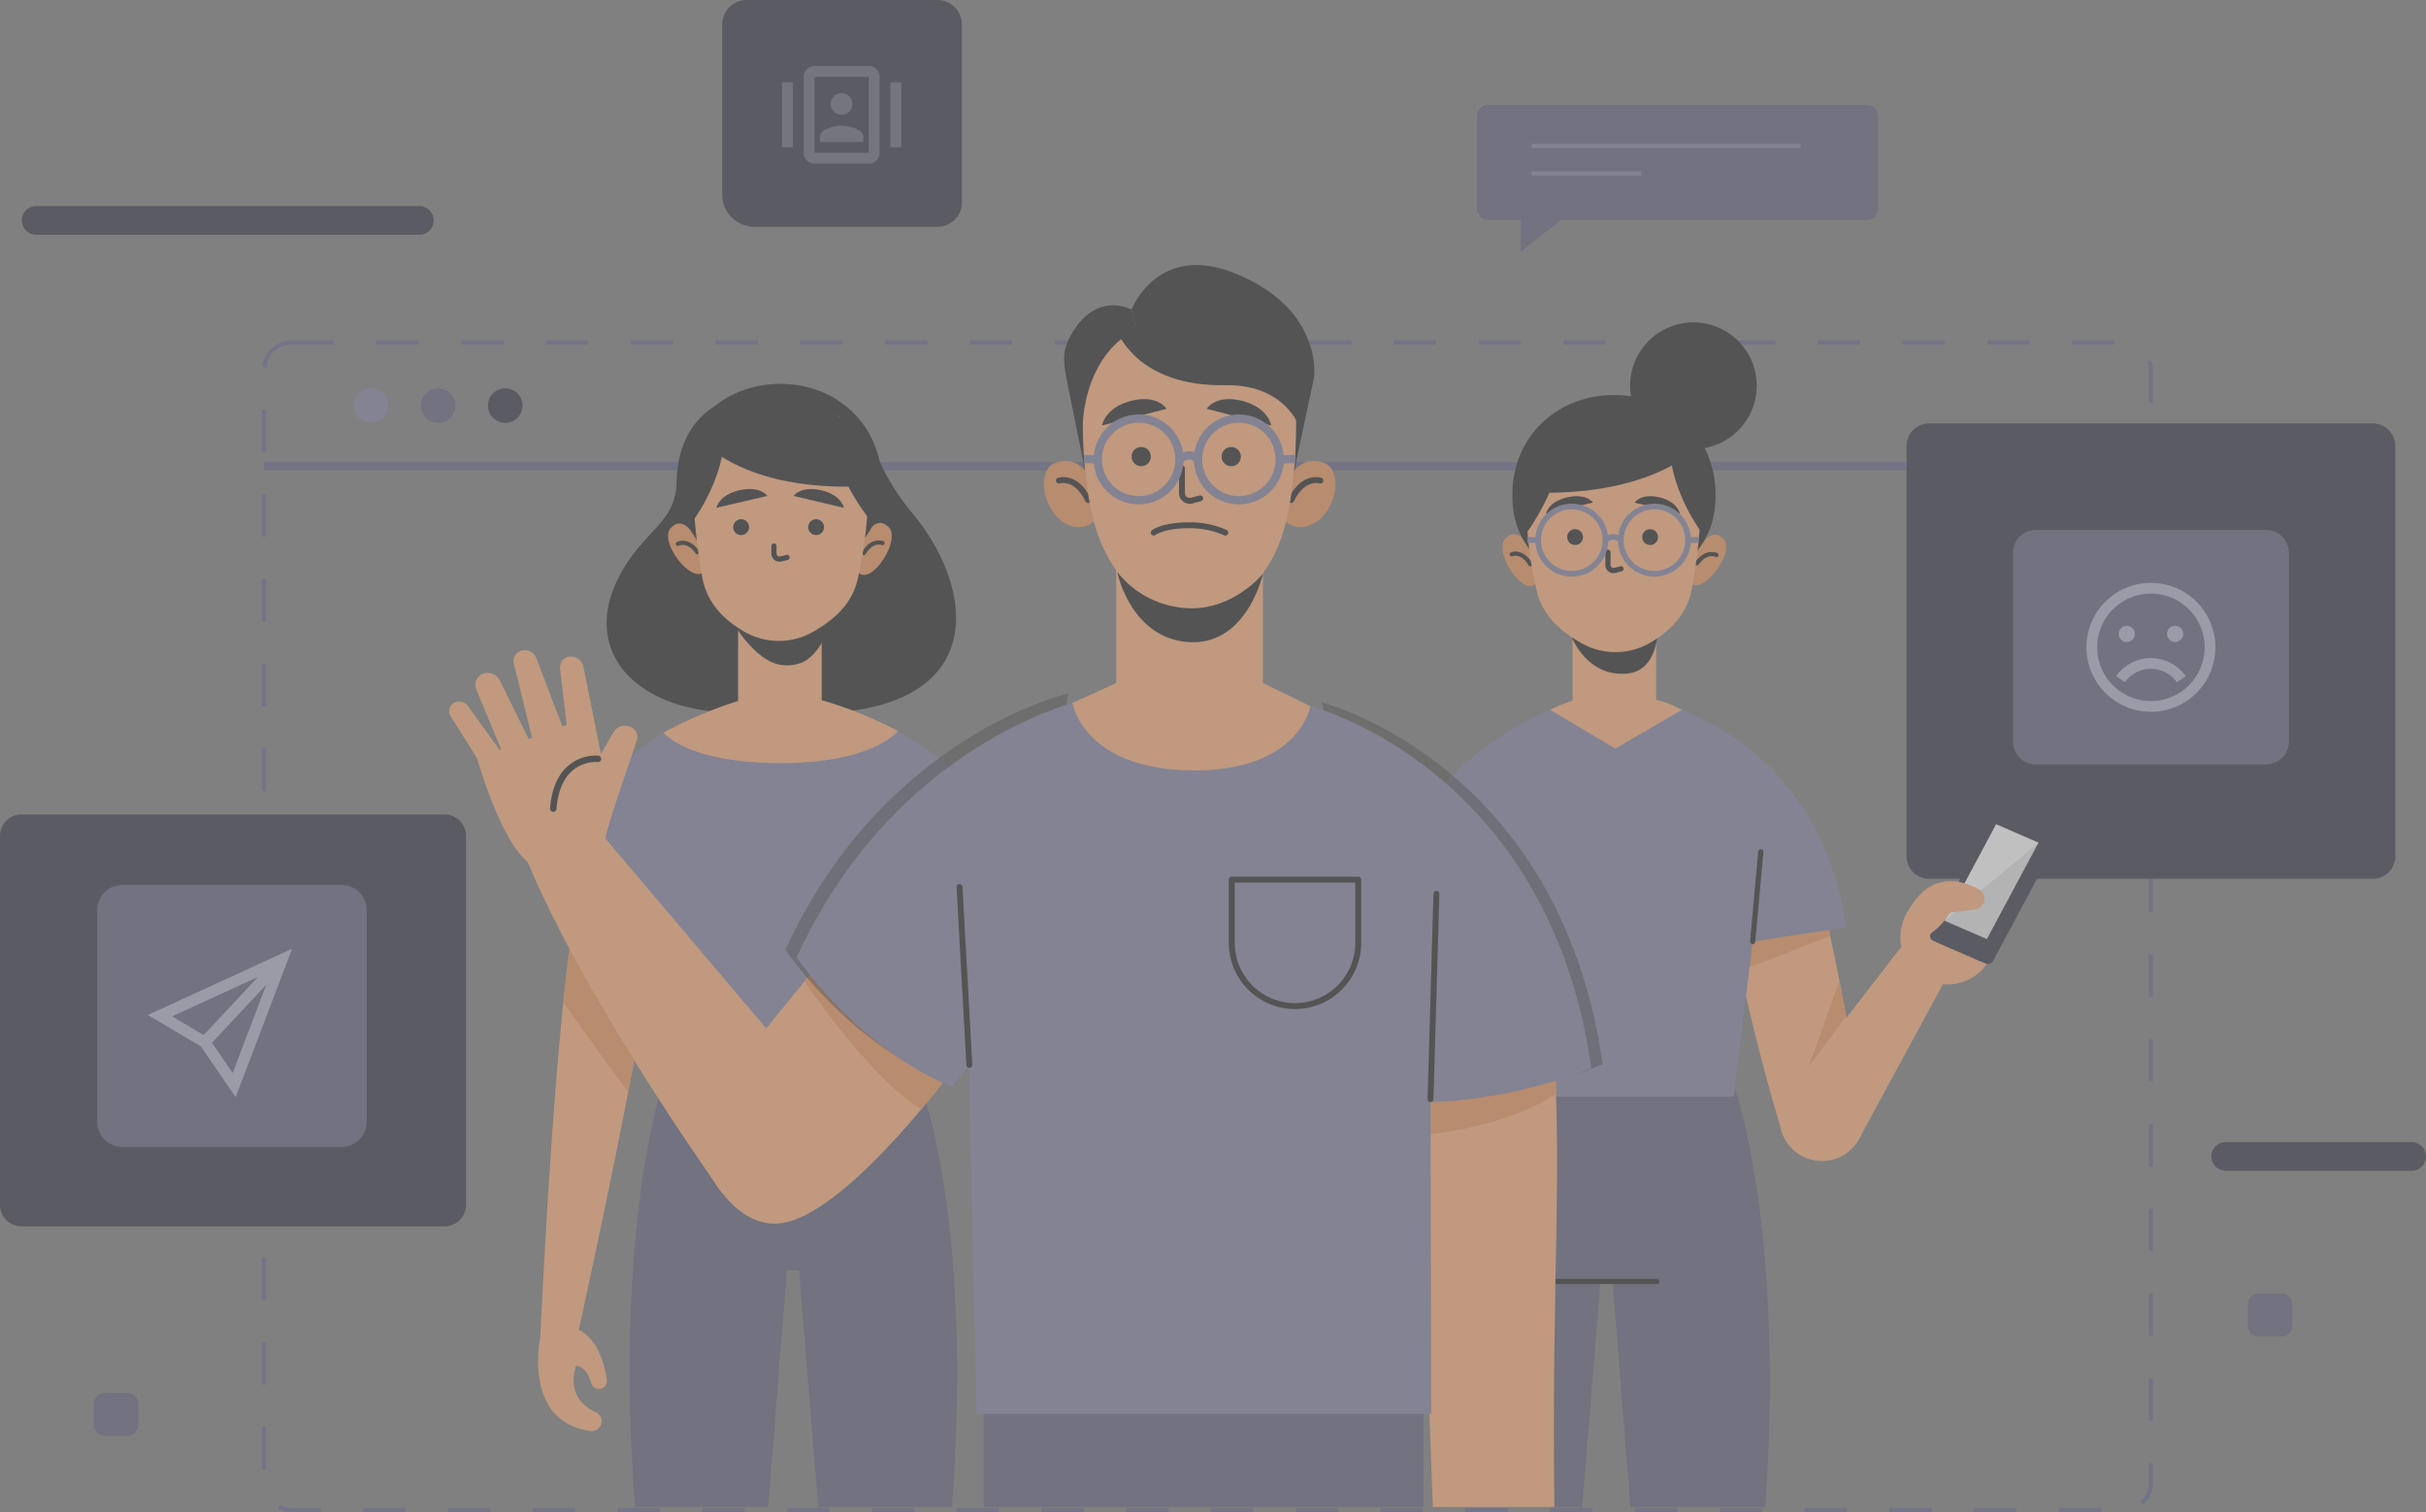 <svg xmlns="http://www.w3.org/2000/svg" xmlns:xlink="http://www.w3.org/1999/xlink" width="574.209" height="357.89" viewBox="0 0 574.209 357.89">
  <rect x="0" y="0" width="574.209" height="357.89" fill="#808080" stroke="none"/>
  <defs>
    <clipPath id="clip-path">
      <rect id="Rectangle_466" data-name="Rectangle 466" width="410.756" height="297.54" fill="none"/>
    </clipPath>
    <clipPath id="clip-path-2">
      <rect id="Rectangle_464" data-name="Rectangle 464" width="66.511" height="93.725" fill="none"/>
    </clipPath>
    <clipPath id="clip-path-3">
      <rect id="Rectangle_465" data-name="Rectangle 465" width="67.013" height="91.296" fill="none"/>
    </clipPath>
  </defs>
  <g id="no_address" data-name="no address" opacity="0.5">
    <g id="Group_1240" data-name="Group 1240">
      <line id="Line_213" data-name="Line 213" x2="446.616" transform="translate(62.486 110.341)" fill="none" stroke="#67678e" stroke-miterlimit="10" stroke-width="1.968"/>
      <g id="Group_1216" data-name="Group 1216">
        <g id="Group_1238" data-name="Group 1238">
          <rect id="Rectangle_460" data-name="Rectangle 460" width="446.616" height="276.326" rx="6.521" transform="translate(62.486 81.064)" fill="none" stroke="#67678e" stroke-miterlimit="10" stroke-width="1" stroke-dasharray="10.034 10.034"/>
          <path id="Path_4811" data-name="Path 4811" d="M101.812,106.857a4.085,4.085,0,1,1-4.085-4.085,4.085,4.085,0,0,1,4.085,4.085" transform="translate(-9.892 -10.857)" fill="#8686a5"/>
          <path id="Path_4812" data-name="Path 4812" d="M119.564,106.857a4.085,4.085,0,1,1-4.085-4.085,4.085,4.085,0,0,1,4.085,4.085" transform="translate(-11.767 -10.857)" fill="#63637f"/>
          <path id="Path_4813" data-name="Path 4813" d="M137.317,106.857a4.085,4.085,0,1,1-4.085-4.085,4.085,4.085,0,0,1,4.085,4.085" transform="translate(-13.643 -10.857)" fill="#363647"/>
          <path id="Path_4814" data-name="Path 4814" d="M614.886,219.829H509.922a5.358,5.358,0,0,1-5.358-5.358V117.4a5.358,5.358,0,0,1,5.358-5.358H614.886a5.358,5.358,0,0,1,5.358,5.358v97.075a5.358,5.358,0,0,1-5.358,5.358" transform="translate(-53.302 -11.836)" fill="#363647"/>
          <path id="Path_4815" data-name="Path 4815" d="M538.1,195.727h54.554a5.386,5.386,0,0,0,5.386-5.386v-44.71a5.386,5.386,0,0,0-5.386-5.385H538.1a5.385,5.385,0,0,0-5.386,5.385v44.71a5.386,5.386,0,0,0,5.386,5.386" transform="translate(-56.275 -14.815)" fill="#63637f"/>
          <path id="Path_4816" data-name="Path 4816" d="M105.212,313.005H5.109A5.11,5.11,0,0,1,0,307.9V220.619a5.11,5.11,0,0,1,5.109-5.109h100.1a5.11,5.11,0,0,1,5.109,5.109V307.9a5.11,5.11,0,0,1-5.109,5.109" transform="translate(0 -22.766)" fill="#363647"/>
          <path id="Path_4817" data-name="Path 4817" d="M83.576,296.194H31.66a5.938,5.938,0,0,1-5.938-5.938V240.118a5.937,5.937,0,0,1,5.938-5.938H83.576a5.937,5.937,0,0,1,5.938,5.938v50.139a5.938,5.938,0,0,1-5.938,5.938" transform="translate(-2.717 -24.739)" fill="#63637f"/>
          <path id="Path_4818" data-name="Path 4818" d="M99.857,61.327H9.17a3.392,3.392,0,1,1,0-6.785H99.857a3.392,3.392,0,1,1,0,6.785" transform="translate(-0.61 -5.762)" fill="#363647"/>
          <path id="Path_4819" data-name="Path 4819" d="M632.64,309.011H588.624a3.392,3.392,0,1,1,0-6.785H632.64a3.392,3.392,0,1,1,0,6.785" transform="translate(-61.823 -31.927)" fill="#363647"/>
          <path id="Path_4820" data-name="Path 4820" d="M602.833,352.488h-5.379a2.559,2.559,0,0,1-2.559-2.559v-5.05a2.559,2.559,0,0,1,2.559-2.559h5.379a2.559,2.559,0,0,1,2.559,2.559v5.05a2.559,2.559,0,0,1-2.559,2.559" transform="translate(-62.844 -36.162)" fill="#63637f"/>
          <path id="Path_4821" data-name="Path 4821" d="M32.785,378.766H27.407a2.559,2.559,0,0,1-2.559-2.559v-5.05a2.559,2.559,0,0,1,2.559-2.559h5.379a2.559,2.559,0,0,1,2.559,2.559v5.05a2.559,2.559,0,0,1-2.559,2.559" transform="translate(-2.625 -38.938)" fill="#63637f"/>
          <path id="Path_4822" data-name="Path 4822" d="M483.108,54.992H393.6A2.693,2.693,0,0,1,390.9,52.3V30.444A2.693,2.693,0,0,1,393.6,27.75h89.512a2.694,2.694,0,0,1,2.693,2.694V52.3a2.694,2.694,0,0,1-2.693,2.694" transform="translate(-41.295 -2.931)" fill="#63637f"/>
          <line id="Line_214" data-name="Line 214" x2="63.659" transform="translate(362.534 34.526)" fill="none" stroke="#8686a5" stroke-miterlimit="10" stroke-width="1"/>
          <line id="Line_215" data-name="Line 215" x2="25.929" transform="translate(362.534 41.059)" fill="none" stroke="#8686a5" stroke-miterlimit="10" stroke-width="1"/>
          <path id="Path_4823" data-name="Path 4823" d="M402.461,54.764V65.381l13.352-10.617Z" transform="translate(-42.516 -5.785)" fill="#63637f"/>
          <path id="Path_4824" data-name="Path 4824" d="M242.087,53.681h-43.33a7.62,7.62,0,0,1-7.62-7.62V5.778A5.777,5.777,0,0,1,196.914,0h45.173a5.777,5.777,0,0,1,5.778,5.778V47.9a5.777,5.777,0,0,1-5.778,5.778" transform="translate(-20.192)" fill="#363647"/>
        </g>
      </g>
      <g id="Group_1224" data-name="Group 1224" transform="translate(103.625 59.128)">
        <g id="Group_1223" data-name="Group 1223" clip-path="url(#clip-path)">
          <path id="Path_4825" data-name="Path 4825" d="M450.705,286.764l-32.646-4.348.255,3.242L390.4,289.376s-17.992,45.137-2.135,144.408h22.7l8.172-100.659h2.9l7.915,100.659h22.7c15.857-99.271-1.96-147.02-1.96-147.02" transform="translate(-143.951 -88.962)" fill="#63637f"/>
          <line id="Line_216" data-name="Line 216" x2="23.689" transform="translate(264.813 244.163)" fill="none" stroke="#282828" stroke-linecap="round" stroke-linejoin="round" stroke-width="1.233"/>
          <path id="Path_4826" data-name="Path 4826" d="M477.737,233.517c-2.793-4.458-18.482-4.3-19.31-4.4-4.241-.5,2.72,33.253,11.543,62.755a9.906,9.906,0,0,0,13.35,6.3l.176-.074a9.918,9.918,0,0,0,5.881-10.975c-4.2-22.262-8.411-48.45-11.64-53.605" transform="translate(-151.918 -83.331)" fill="#ffb27d"/>
          <path id="Path_4827" data-name="Path 4827" d="M481.762,246.867l-20.031,7.773-1.877-9.5,20.741-5.174Z" transform="translate(-152.204 -84.477)" fill="#ed975d"/>
          <path id="Path_4828" data-name="Path 4828" d="M487.511,267.945s-9.489,12.744-9.037,12.158,7.441-20.594,7.441-20.594Z" transform="translate(-154.169 -86.542)" fill="#ed975d"/>
          <path id="Path_4829" data-name="Path 4829" d="M500.291,249.788l-27.2,35.241A10,10,0,1,0,489.8,295.9l22.64-41.77Z" transform="translate(-153.382 -85.515)" fill="#ffb27d"/>
          <path id="Path_4830" data-name="Path 4830" d="M510.7,257.32a11.22,11.22,0,1,1,14.126-7.227A11.22,11.22,0,0,1,510.7,257.32" transform="translate(-156.754 -83.998)" fill="#ffb27d"/>
          <path id="Path_4831" data-name="Path 4831" d="M522.4,239.661s3.07-3.188-2.376-5.423-12.181-1.722-16.48,8.718Z" transform="translate(-156.819 -83.759)" fill="#ffb27d"/>
          <path id="Path_4832" data-name="Path 4832" d="M528.935,215.515l11.389,4.938a1.175,1.175,0,0,1,.515,1.678l-14.982,27.985a1.432,1.432,0,0,1-1.779.683l-11.389-4.938a1.174,1.174,0,0,1-.515-1.678L527.156,216.2a1.432,1.432,0,0,1,1.779-.683" transform="translate(-157.713 -81.884)" fill="#363647"/>
          <path id="Path_4833" data-name="Path 4833" d="M527.719,214.961l11.389,4.938a1.175,1.175,0,0,1,.515,1.678l-14.982,27.985a1.432,1.432,0,0,1-1.779.683l-11.389-4.938a1.175,1.175,0,0,1-.515-1.678l14.982-27.985a1.433,1.433,0,0,1,1.779-.683" transform="translate(-157.585 -81.826)" fill="#363647"/>
          <path id="Path_4834" data-name="Path 4834" d="M526.839,218.157l10.007,4.339L524.635,245.3l-10.007-4.338Z" transform="translate(-157.99 -82.174)" fill="#e6e6e6"/>
          <path id="Path_4835" data-name="Path 4835" d="M536.846,222.5l-22.217,18.469,12.21-22.807Z" transform="translate(-157.99 -82.174)" fill="#fff"/>
          <path id="Path_4836" data-name="Path 4836" d="M517.231,233.327a18.155,18.155,0,0,1,4.824,1.791,2.56,2.56,0,0,1-.917,4.779l-5.922.747s-3.088,5.324-7.125,5.922l3.7-9.349Z" transform="translate(-157.299 -83.776)" fill="#ffb27d"/>
          <path id="Path_4837" data-name="Path 4837" d="M427.679,184.417c-.654,0,41.987,5.9,49.023,54.516l-22.126,3.39-4.461,36.7H388.389l-12.255-67.81s13.676-19.6,39.068-26.8Z" transform="translate(-143.359 -78.61)" fill="#8686a5"/>
          <line id="Line_217" data-name="Line 217" y1="21.227" x2="1.92" transform="translate(311.216 142.486)" fill="none" stroke="#282828" stroke-linecap="round" stroke-linejoin="round" stroke-width="1.233"/>
          <path id="Path_4838" data-name="Path 4838" d="M435.333,183.2V166.313H415.544V183.4a38.434,38.434,0,0,0-5.316,2.156l15.434,9.193,15.778-9.194a25.744,25.744,0,0,0-6.108-2.354" transform="translate(-146.961 -76.697)" fill="#ffb27d"/>
          <path id="Path_4839" data-name="Path 4839" d="M415.967,168s3.554,9.437,13.042,8.623c8.719-.749,7.331-13.826,7.331-13.826Z" transform="translate(-147.567 -76.326)" fill="#282828"/>
          <path id="Path_4840" data-name="Path 4840" d="M405.4,153.187c-3.1,2.814-10.037-7.858-7.04-10.854s5.283,1.7,5.283,1.7l1.338,3.185,1.01,4.314.24,1.13Z" transform="translate(-145.63 -74.058)" fill="#ed975d"/>
          <path id="Path_4841" data-name="Path 4841" d="M400.065,146.66s2.348-1.056,4.433,2.348" transform="translate(-145.888 -74.605)" fill="none" stroke="#282828" stroke-linecap="round" stroke-linejoin="round" stroke-width="0.993"/>
          <path id="Path_4842" data-name="Path 4842" d="M447.238,152.879c2.852,3.066,10.666-6.98,7.933-10.22s-5.408,1.252-5.408,1.252l-1.6,3.061-1.371,4.213-.335,1.105Z" transform="translate(-150.788 -74.074)" fill="#ed975d"/>
          <path id="Path_4843" data-name="Path 4843" d="M453.684,146.845s-2.25-1.251-4.616,1.964" transform="translate(-151.064 -74.615)" fill="none" stroke="#282828" stroke-linecap="round" stroke-linejoin="round" stroke-width="0.993"/>
          <path id="Path_4844" data-name="Path 4844" d="M400.234,128.266c0,14.126,10.77,20.825,24.055,20.825s24.056-6.7,24.056-20.825-10.77-23.735-24.056-23.735-24.055,9.61-24.055,23.735" transform="translate(-145.905 -70.171)" fill="#282828"/>
          <path id="Path_4845" data-name="Path 4845" d="M403.888,129.632a96.617,96.617,0,0,0,2.448,21.466c1.2,5.2,4.567,8.834,9.329,11.759l.868.532a16.371,16.371,0,0,0,16.664.185c5.159-3.008,8.771-6.973,9.883-12.553a141.173,141.173,0,0,0,2.243-21.389s1.924-21.891-20.421-21.466-21.013,21.466-21.013,21.466" transform="translate(-146.29 -70.554)" fill="#ffb27d"/>
          <path id="Path_4846" data-name="Path 4846" d="M425.538,146.137v3.029a1.378,1.378,0,0,0,.1.509,1.35,1.35,0,0,0,1.609.744l1.39-.368" transform="translate(-148.579 -74.566)" fill="none" stroke="#282828" stroke-linecap="round" stroke-linejoin="round" stroke-width="1.232"/>
          <path id="Path_4847" data-name="Path 4847" d="M420.253,132.823l-11.105,2.6s.505-2.826,5.048-3.853,6.058,1.25,6.058,1.25" transform="translate(-146.847 -72.999)" fill="#282828"/>
          <path id="Path_4848" data-name="Path 4848" d="M432.586,132.823l10.723,2.6s-.487-2.826-4.874-3.853-5.849,1.25-5.849,1.25" transform="translate(-149.323 -72.999)" fill="#282828"/>
          <path id="Path_4849" data-name="Path 4849" d="M418.5,141.9a1.873,1.873,0,1,1-1.873-1.867A1.871,1.871,0,0,1,418.5,141.9" transform="translate(-147.439 -73.921)" fill="#282828"/>
          <path id="Path_4850" data-name="Path 4850" d="M438.352,141.9a1.873,1.873,0,1,1-1.873-1.867,1.87,1.87,0,0,1,1.873,1.867" transform="translate(-149.536 -73.921)" fill="#282828"/>
          <circle id="Ellipse_161" data-name="Ellipse 161" cx="7.964" cy="7.964" r="7.964" transform="translate(258.818 74.629) rotate(-76.717)" fill="none" stroke="#8686a5" stroke-miterlimit="10" stroke-width="1.342"/>
          <circle id="Ellipse_162" data-name="Ellipse 162" cx="7.964" cy="7.964" r="7.964" transform="translate(278.383 74.629) rotate(-76.717)" fill="none" stroke="#8686a5" stroke-miterlimit="10" stroke-width="1.342"/>
          <path id="Path_4851" data-name="Path 4851" d="M424.872,142.843a2.592,2.592,0,0,1,3.636,0" transform="translate(-148.508 -74.135)" fill="none" stroke="#8686a5" stroke-miterlimit="10" stroke-width="1.342"/>
          <line id="Line_218" data-name="Line 218" x1="2.509" y1="0.063" transform="translate(257.927 68.644)" fill="none" stroke="#8686a5" stroke-miterlimit="10" stroke-width="1.342"/>
          <line id="Line_219" data-name="Line 219" y1="0.063" x2="2.524" transform="translate(295.928 68.644)" fill="none" stroke="#8686a5" stroke-miterlimit="10" stroke-width="1.342"/>
          <path id="Path_4852" data-name="Path 4852" d="M449.049,137.411s-8.934-12.077-6.873-24.313a17.6,17.6,0,0,1,8.358,11.95c1.727,8.614-1.485,12.364-1.485,12.364" transform="translate(-150.303 -71.076)" fill="#282828"/>
          <path id="Path_4853" data-name="Path 4853" d="M403.726,138.132s10.378-13.718,8.318-25.953a20.43,20.43,0,0,0-8.925,12.771c-1.727,8.614.607,13.182.607,13.182" transform="translate(-146.143 -70.978)" fill="#282828"/>
          <path id="Path_4854" data-name="Path 4854" d="M444,117.29s-11.472,12.559-42.858,10.409c0,0,4.806-18.428,20.017-20.391,0,0,17.563-2.1,22.841,9.983" transform="translate(-146.001 -70.449)" fill="#282828"/>
          <path id="Path_4855" data-name="Path 4855" d="M461.374,100.3a14.985,14.985,0,1,1-14.986-14.985A14.986,14.986,0,0,1,461.374,100.3" transform="translate(-149.198 -68.141)" fill="#282828"/>
          <path id="Path_4856" data-name="Path 4856" d="M235.484,286.418,207.572,282.7l.255-3.242-32.646,4.347s-17.817,47.749-1.96,147.02h22.7l7.915-100.659h2.9l8.171,100.659h22.7c15.857-99.27-2.134-144.408-2.134-144.408" transform="translate(-121.23 -88.65)" fill="#63637f"/>
          <path id="Path_4857" data-name="Path 4857" d="M232.613,132.022a51.464,51.464,0,0,1-9.373-16.9c-2.76-7.81-11.8-4.635-11.8-4.635s-7.531-9.686-18.86-6.312-15.268,11.436-15.5,21.022-7.771,11.086-13.577,22.175c-10.25,19.578,7.007,36.068,38.421,31.493l.043-.3a32.96,32.96,0,0,0,11.512,1.075c37.738-2.24,34.1-30,19.129-47.608" transform="translate(-120.586 -70.057)" fill="#282828"/>
          <path id="Path_4858" data-name="Path 4858" d="M227.213,150.229c3.1,2.813,10.037-7.858,7.04-10.854s-5.283,1.7-5.283,1.7l-1.338,3.185-1.01,4.314-.24,1.13Z" transform="translate(-127.54 -73.746)" fill="#ed975d"/>
          <path id="Path_4859" data-name="Path 4859" d="M233.039,143.7s-2.348-1.056-4.433,2.348" transform="translate(-127.775 -74.292)" fill="none" stroke="#282828" stroke-linecap="round" stroke-linejoin="round" stroke-width="0.993"/>
          <path id="Path_4860" data-name="Path 4860" d="M185.293,149.921c-2.853,3.066-10.666-6.98-7.933-10.219s5.408,1.251,5.408,1.251l1.6,3.061,1.371,4.213.335,1.105Z" transform="translate(-122.301 -73.762)" fill="#ed975d"/>
          <path id="Path_4861" data-name="Path 4861" d="M179.4,143.887s2.25-1.251,4.616,1.964" transform="translate(-122.577 -74.303)" fill="none" stroke="#282828" stroke-linecap="round" stroke-linejoin="round" stroke-width="0.993"/>
          <path id="Path_4862" data-name="Path 4862" d="M227.71,125.307c0,14.126-10.77,20.824-24.055,20.824s-24.056-6.7-24.056-20.824,10.77-23.735,24.056-23.735,24.055,9.61,24.055,23.735" transform="translate(-122.598 -69.858)" fill="#282828"/>
          <rect id="Rectangle_462" data-name="Rectangle 462" width="19.789" height="25.624" transform="translate(71.07 86.97)" fill="#ffb27d"/>
          <path id="Path_4863" data-name="Path 4863" d="M192.1,161.568s5.508,10.993,12.285,12.71a9.538,9.538,0,0,0,5.49-.318c2.551-.9,5.785-4.706,6.335-8.914l.255-2.4s-12.059,6.566-24.364-1.074" transform="translate(-123.918 -76.196)" fill="#282828"/>
          <path id="Path_4864" data-name="Path 4864" d="M224.839,126.674a96.617,96.617,0,0,1-2.448,21.466c-1.2,5.2-4.568,8.834-9.329,11.759l-.868.532a16.369,16.369,0,0,1-16.663.185c-5.16-3.008-8.772-6.973-9.884-12.553a141.176,141.176,0,0,1-2.243-21.389s-1.924-21.891,20.422-21.466,21.012,21.466,21.012,21.466" transform="translate(-122.995 -70.241)" fill="#ffb27d"/>
          <path id="Path_4865" data-name="Path 4865" d="M204.828,144.5v1.8a1.365,1.365,0,0,0,.1.507,1.351,1.351,0,0,0,1.609.742l1.39-.368" transform="translate(-125.263 -74.393)" fill="none" stroke="#282828" stroke-linecap="round" stroke-linejoin="round" stroke-width="1.23"/>
          <path id="Path_4866" data-name="Path 4866" d="M210.034,131.042l11.889,2.814s-.541-3.055-5.4-4.165-6.484,1.351-6.484,1.351" transform="translate(-125.813 -72.798)" fill="#282828"/>
          <path id="Path_4867" data-name="Path 4867" d="M201.633,131.042l-12.041,2.814s.547-3.055,5.473-4.165,6.568,1.351,6.568,1.351" transform="translate(-123.653 -72.798)" fill="#282828"/>
          <path id="Path_4868" data-name="Path 4868" d="M197.79,139.266a1.873,1.873,0,1,1-1.873-1.862,1.867,1.867,0,0,1,1.873,1.862" transform="translate(-124.124 -73.643)" fill="#282828"/>
          <path id="Path_4869" data-name="Path 4869" d="M217.642,139.266a1.873,1.873,0,1,1-1.873-1.862,1.868,1.868,0,0,1,1.873,1.862" transform="translate(-126.221 -73.643)" fill="#282828"/>
          <path id="Path_4870" data-name="Path 4870" d="M183.5,134.453s8.934-12.077,6.873-24.313a17.6,17.6,0,0,0-8.358,11.95c-1.727,8.613,1.485,12.364,1.485,12.364" transform="translate(-122.799 -70.763)" fill="#282828"/>
          <path id="Path_4871" data-name="Path 4871" d="M228.741,133.954s-10.378-12.5-8.318-24.733a20.434,20.434,0,0,1,8.926,12.771c1.726,8.613-.608,11.961-.608,11.961" transform="translate(-126.882 -70.666)" fill="#282828"/>
          <path id="Path_4872" data-name="Path 4872" d="M184.569,114.332s10.251,13.779,41.637,11.63c0,0-3.585-19.649-18.8-21.612,0,0-17.563-2.1-22.841,9.982" transform="translate(-123.123 -70.137)" fill="#282828"/>
          <path id="Path_4873" data-name="Path 4873" d="M151.565,341.554c-.456.718,26.123-115.645,18.232-113.886-.72.16-14.541,1.443-16.594,5.62-5.955,12.106-10.225,107.383-10.225,107.383Z" transform="translate(-118.729 -83.176)" fill="#ffb27d"/>
          <path id="Path_4874" data-name="Path 4874" d="M142.916,353.736s-4.284,19.877,11.911,22.05a2.277,2.277,0,0,0,2.45-1.5l.047-.135a2.274,2.274,0,0,0-1.26-2.813c-2.64-1.181-6.736-4.163-4.7-10.938,0,0,2.341-.286,3.633,4.08a1.872,1.872,0,0,0,3.655-.76c-.388-3.059-1.926-10.42-7.829-12.4Z" transform="translate(-118.669 -96.241)" fill="#ffb27d"/>
          <path id="Path_4875" data-name="Path 4875" d="M149.071,263.187s15.314,21.567,15.395,21.15,5.355-30.279,5.355-30.279l-18.583-8.049Z" transform="translate(-119.373 -85.116)" fill="#ed975d"/>
          <path id="Path_4876" data-name="Path 4876" d="M191.345,187.253c.654,0-37.848.686-44.884,49.3l22.126,3.39,4.461,36.7h61.725l12.255-67.81s-8.712-14.692-34.1-21.889Z" transform="translate(-119.097 -78.877)" fill="#8686a5"/>
          <path id="Path_4877" data-name="Path 4877" d="M175.606,192.678s5.441,7.223,27.735,7.223c22.086,0,27.734-7.6,27.734-7.6a95.244,95.244,0,0,0-28.129-9.629,100.109,100.109,0,0,0-27.341,10.007" transform="translate(-122.176 -78.425)" fill="#ffb27d"/>
          <path id="Path_4878" data-name="Path 4878" d="M260.3,366.063l.054,96.953h47.963l3.687-96.953Z" transform="translate(-131.123 -97.798)" fill="#63637f"/>
          <path id="Path_4879" data-name="Path 4879" d="M370.639,366.063l-.054,96.953H322.622l-3.687-96.953Z" transform="translate(-137.317 -97.798)" fill="#63637f"/>
          <rect id="Rectangle_463" data-name="Rectangle 463" width="49.591" height="33.683" transform="translate(157.535 268.264)" fill="#63637f"/>
          <path id="Path_4880" data-name="Path 4880" d="M406.823,271.459c2.974,32.853-.163,56.791.7,117.244L378.9,389.9l-4.265-113.156Z" transform="translate(-143.201 -87.805)" fill="#ffb27d"/>
          <path id="Path_4881" data-name="Path 4881" d="M378.582,298.157s17.728-1.623,29.848-9.617l-.319-7.037-29.539,4.024Z" transform="translate(-143.617 -88.866)" fill="#ed975d"/>
          <g id="Group_1219" data-name="Group 1219" transform="translate(209.208 107.119)" opacity="0.5" style="mix-blend-mode: multiply;isolation: isolate">
            <g id="Group_1218" data-name="Group 1218">
              <g id="Group_1217" data-name="Group 1217" clip-path="url(#clip-path-2)">
                <path id="Path_4882" data-name="Path 4882" d="M349.784,185.884s56.309,14.16,66.511,85.633c0,0-27.559,11.948-55.177,6.808l6.213-23.9Z" transform="translate(-349.784 -185.884)" fill="#353535"/>
              </g>
            </g>
          </g>
          <path id="Path_4883" data-name="Path 4883" d="M346.784,186.884s56.309,14.16,66.511,85.633c0,0-27.559,11.948-55.177,6.808l6.213-23.9Z" transform="translate(-140.259 -78.87)" fill="#8686a5"/>
          <path id="Path_4884" data-name="Path 4884" d="M156.7,220.113l41.926,49.513-12.83,36.13s-31.866-44.3-46.185-78.547Z" transform="translate(-118.374 -82.381)" fill="#ffb27d"/>
          <path id="Path_4885" data-name="Path 4885" d="M156.671,218.664s-14.722,8.318-18.467,5.309c-6.544-5.258-11.951-24.5-11.951-24.5s27.53-10.379,27.272-9.974,3.146,29.17,3.146,29.17" transform="translate(-116.962 -79.145)" fill="#ffb27d"/>
          <path id="Path_4886" data-name="Path 4886" d="M159.675,218.937c-.26-1.482,5.459-17.471,7.42-23.467A2.644,2.644,0,0,0,165,192.138a3.053,3.053,0,0,0-3.4,1.4l-6.906,11.8Z" transform="translate(-119.966 -79.418)" fill="#ffb27d"/>
          <path id="Path_4887" data-name="Path 4887" d="M158.485,199.714l-4.741-23.587a2.968,2.968,0,0,0-3.432-2.353,2.556,2.556,0,0,0-2.1,2.836l2.066,17.563Z" transform="translate(-119.28 -77.48)" fill="#ffb27d"/>
          <path id="Path_4888" data-name="Path 4888" d="M147.76,190.838l-6.439-16.844a2.955,2.955,0,0,0-3.658-1.8,2.547,2.547,0,0,0-1.683,3.021l4.778,19.463Z" transform="translate(-117.983 -77.303)" fill="#ffb27d"/>
          <path id="Path_4889" data-name="Path 4889" d="M139.772,196.438l-8.146-16.549a3.239,3.239,0,0,0-4.135-1.585,2.819,2.819,0,0,0-1.455,3.724l6.494,15.626Z" transform="translate(-116.915 -77.938)" fill="#ffb27d"/>
          <path id="Path_4890" data-name="Path 4890" d="M125.473,199.062l-6.392-10.138a2.29,2.29,0,0,1,1.117-3.06,2.617,2.617,0,0,1,3.195.93l8.405,11.661Z" transform="translate(-116.182 -78.739)" fill="#ffb27d"/>
          <path id="Path_4891" data-name="Path 4891" d="M157.01,200.8s-9.6-1.007-10.587,11.786" transform="translate(-119.093 -80.338)" fill="none" stroke="#282828" stroke-linecap="round" stroke-linejoin="round" stroke-width="1.532"/>
          <path id="Path_4892" data-name="Path 4892" d="M181.749,288.611s7.886,27.29,23.6,23.661,40.2-37.189,40.2-37.189l-5.482-57.305-44.1,54.282Z" transform="translate(-122.825 -82.134)" fill="#ffb27d"/>
          <path id="Path_4893" data-name="Path 4893" d="M212.941,259.036s14.89,22.46,27.592,30.38l8.314-10.494-32.074-24.81Z" transform="translate(-126.12 -85.972)" fill="#ed975d"/>
          <g id="Group_1222" data-name="Group 1222" transform="translate(82.272 104.986)" opacity="0.5" style="mix-blend-mode: multiply;isolation: isolate">
            <g id="Group_1221" data-name="Group 1221">
              <g id="Group_1220" data-name="Group 1220" clip-path="url(#clip-path-3)">
                <path id="Path_4894" data-name="Path 4894" d="M274.868,183.5s-43.716,9.854-67.013,60.661c0,0,14.075,21.209,36.64,30.635L259.6,256.287Z" transform="translate(-207.855 -183.499)" fill="#353535"/>
              </g>
            </g>
          </g>
          <path id="Path_4895" data-name="Path 4895" d="M277.868,185.5s-43.716,9.854-67.013,60.661c0,0,14.075,21.209,36.64,30.635L262.6,258.287Z" transform="translate(-125.9 -78.724)" fill="#8686a5"/>
          <path id="Path_4896" data-name="Path 4896" d="M282.5,184.875a109.48,109.48,0,0,0-27.813,20.376l3.369,148.518H365.67l-.349-147.752s-13.565-13.274-28.266-19.746c-12.488-5.5-42.417-7.623-54.557-1.4" transform="translate(-130.53 -78.257)" fill="#8686a5"/>
          <path id="Path_4897" data-name="Path 4897" d="M340.952,262.7h0a14.968,14.968,0,0,1-14.968-14.968V232.767H355.92v14.969A14.968,14.968,0,0,1,340.952,262.7Z" transform="translate(-138.062 -83.717)" fill="none" stroke="#282828" stroke-linecap="round" stroke-linejoin="round" stroke-width="1.397"/>
          <line id="Line_220" data-name="Line 220" y1="48.584" x2="1.396" transform="translate(234.965 152.423)" fill="none" stroke="#282828" stroke-linecap="round" stroke-linejoin="round" stroke-width="1.397"/>
          <line id="Line_221" data-name="Line 221" x1="2.325" y1="42.115" transform="translate(123.483 150.796)" fill="none" stroke="#282828" stroke-linecap="round" stroke-linejoin="round" stroke-width="1.397"/>
          <path id="Path_4898" data-name="Path 4898" d="M286.6,120.035l-4.486-22.194c-.252-1.808-.953-4.6-.095-7.218,1.421-4.337,6.643-12.665,15.568-8.851l1.93,8.786s-9.269,1.871-12.987,14Z" transform="translate(-133.374 -67.663)" fill="#282828"/>
          <path id="Path_4899" data-name="Path 4899" d="M297.165,87.009c-.163,2.916-2.737,15.675-11.785,20.323,0,0-7.926-17,11.785-20.323" transform="translate(-133.606 -68.32)" fill="#282828"/>
          <path id="Path_4900" data-name="Path 4900" d="M328.911,176.3h0V138.617H294.171V176.3l-10.341,4.714s2.426,15.619,28.077,15.965,28.228-15.2,28.228-15.2Z" transform="translate(-133.609 -73.771)" fill="#ffb27d"/>
          <path id="Path_4901" data-name="Path 4901" d="M299.478,80.646s6.376-16.819,26.037-7.878c11.9,5.413,15.233,12.669,16.65,17.81a20.648,20.648,0,0,1,.531,6l-4.755,22.334-18.567-30.9-17.967,1.426Z" transform="translate(-135.262 -66.538)" fill="#282828"/>
          <path id="Path_4902" data-name="Path 4902" d="M342.24,124.387s2.342-3.725,7.173-1.893,2.646,13.565-4.6,15.059a5.731,5.731,0,0,1-4.635-1.212s1.782-8.665,2.062-11.954" transform="translate(-139.561 -72.015)" fill="#ed975d"/>
          <path id="Path_4903" data-name="Path 4903" d="M348.616,127.165s-4.047-1.35-6.919,4.609" transform="translate(-139.722 -72.548)" fill="none" stroke="#282828" stroke-linecap="round" stroke-linejoin="round" stroke-width="1.397"/>
          <path id="Path_4904" data-name="Path 4904" d="M286.041,124.387s-2.342-3.725-7.173-1.893-2.646,13.565,4.6,15.059a5.732,5.732,0,0,0,4.635-1.212s-1.782-8.665-2.062-11.954" transform="translate(-132.812 -72.015)" fill="#ed975d"/>
          <path id="Path_4905" data-name="Path 4905" d="M280.244,127.165s4.047-1.35,6.919,4.609" transform="translate(-133.23 -72.548)" fill="none" stroke="#282828" stroke-linecap="round" stroke-linejoin="round" stroke-width="1.397"/>
          <path id="Path_4906" data-name="Path 4906" d="M337.061,109.253c0,7.073-.692,21.869-5.04,30.652-4.083,8.245-10.834,12.683-19.686,12.948S296.889,149.7,291.6,139s-5.033-29.619-5.033-29.619,0-25.265,24.971-25.265c26.3,0,25.519,25.133,25.519,25.133" transform="translate(-133.898 -68.014)" fill="#ffb27d"/>
          <path id="Path_4907" data-name="Path 4907" d="M295.684,151.384s2.909,14.761,15.757,16.458c14.786,1.951,18.723-16.083,18.723-16.083s-6.533,8.187-16.865,8.2a22.608,22.608,0,0,1-17.614-8.574" transform="translate(-134.861 -75.12)" fill="#282828"/>
          <path id="Path_4908" data-name="Path 4908" d="M312.807,123.95V129.8a1.9,1.9,0,0,0,.137.712,1.882,1.882,0,0,0,2.245,1.042l1.938-.516" transform="translate(-136.67 -72.222)" fill="none" stroke="#282828" stroke-linecap="round" stroke-linejoin="round" stroke-width="1.397"/>
          <path id="Path_4909" data-name="Path 4909" d="M304.024,120.559a2.273,2.273,0,1,1-2.273-2.273,2.273,2.273,0,0,1,2.273,2.273" transform="translate(-135.262 -71.624)" fill="#282828"/>
          <path id="Path_4910" data-name="Path 4910" d="M327.854,120.559a2.273,2.273,0,1,1-2.273-2.273,2.273,2.273,0,0,1,2.273,2.273" transform="translate(-137.779 -71.624)" fill="#282828"/>
          <path id="Path_4911" data-name="Path 4911" d="M319.344,107.911l15.284,3.948s-.695-4.287-6.947-5.845-8.336,1.9-8.336,1.9" transform="translate(-137.36 -70.285)" fill="#282828"/>
          <path id="Path_4912" data-name="Path 4912" d="M306.92,107.911l-15.284,3.948s.695-4.287,6.947-5.845,8.336,1.9,8.336,1.9" transform="translate(-134.433 -70.285)" fill="#282828"/>
          <path id="Path_4913" data-name="Path 4913" d="M305.326,140.735s2.255-1.728,8.183-1.728a20.731,20.731,0,0,1,8.76,1.728" transform="translate(-135.879 -73.813)" fill="none" stroke="#282828" stroke-linecap="round" stroke-linejoin="round" stroke-width="1.397"/>
          <path id="Path_4914" data-name="Path 4914" d="M309.854,120.429a9.66,9.66,0,1,1-9.659-9.658A9.659,9.659,0,0,1,309.854,120.429Z" transform="translate(-134.317 -70.83)" fill="none" stroke="#8686a5" stroke-miterlimit="10" stroke-width="1.951"/>
          <path id="Path_4915" data-name="Path 4915" d="M336.386,120.429a9.66,9.66,0,1,1-9.659-9.658A9.659,9.659,0,0,1,336.386,120.429Z" transform="translate(-137.12 -70.83)" fill="none" stroke="#8686a5" stroke-miterlimit="10" stroke-width="1.951"/>
          <path id="Path_4916" data-name="Path 4916" d="M312.136,121.458s2.288-2.134,4.411,0" transform="translate(-136.599 -71.858)" fill="none" stroke="#8686a5" stroke-miterlimit="10" stroke-width="1.951"/>
          <line id="Line_222" data-name="Line 222" x1="3.238" y1="0.082" transform="translate(152.98 49.518)" fill="none" stroke="#8686a5" stroke-miterlimit="10" stroke-width="1.951"/>
          <line id="Line_223" data-name="Line 223" y1="0.059" x2="3.616" transform="translate(199.267 49.541)" fill="none" stroke="#8686a5" stroke-miterlimit="10" stroke-width="1.951"/>
          <path id="Path_4917" data-name="Path 4917" d="M295.684,86.991s4.639,13.178,25.571,12.774c14.223-.275,17.622,10.018,17.622,10.018S336.4,86.775,335.75,86.991s-21.643-5.6-21.643-5.6Z" transform="translate(-134.861 -67.726)" fill="#282828"/>
        </g>
      </g>
      <g id="Group_1226" data-name="Group 1226">
        <g id="Group_1239" data-name="Group 1239">
          <path id="Path_4918" data-name="Path 4918" d="M39.112,266.762l2.227,1.283,10.329,6.12,6.794,9.9,1.429,2.137.924-2.392L72.1,254.15l1.166-3.079-2.994,1.369-28.84,13.24Zm5.766.309,20.35-9.356-12.882,13.77ZM54.3,273.31l12.882-13.771L59.2,280.467Z" transform="translate(-4.132 -26.523)" fill="#b6b6d0"/>
          <path id="Path_4919" data-name="Path 4919" d="M567.434,154.237a15.26,15.26,0,1,0,15.26,15.26,15.276,15.276,0,0,0-15.26-15.26m0,2.544A12.716,12.716,0,1,1,554.717,169.5a12.7,12.7,0,0,1,12.717-12.716m-5.722,7.63a1.907,1.907,0,1,0,1.907,1.908,1.908,1.908,0,0,0-1.907-1.908m11.444,0a1.907,1.907,0,1,0,1.908,1.908,1.907,1.907,0,0,0-1.908-1.908m-5.722,7.63a10.152,10.152,0,0,0-8.226,4.252l2.067,1.47a7.557,7.557,0,0,1,12.319,0l2.067-1.47a10.152,10.152,0,0,0-8.226-4.252" transform="translate(-58.331 -16.293)" fill="#b6b6d0"/>
          <path id="icons8-conference" d="M8.7,3A2.566,2.566,0,0,0,6.133,5.567V23.533A2.566,2.566,0,0,0,8.7,26.1H21.533A2.566,2.566,0,0,0,24.1,23.533V5.567A2.566,2.566,0,0,0,21.533,3Zm0,2.567H21.533V23.533H8.7ZM1,6.85v15.4H3.567V6.85Zm25.666,0v15.4h2.567V6.85ZM15.116,9.417a2.567,2.567,0,1,0,2.567,2.567A2.566,2.566,0,0,0,15.116,9.417Zm0,7.7c-1.713,0-5.133.86-5.133,2.567v1.283H20.25V19.683C20.25,17.976,16.83,17.116,15.116,17.116Z" transform="translate(184.09 12.622)" fill="#69697b"/>
        </g>
      </g>
    </g>
  </g>
</svg>
